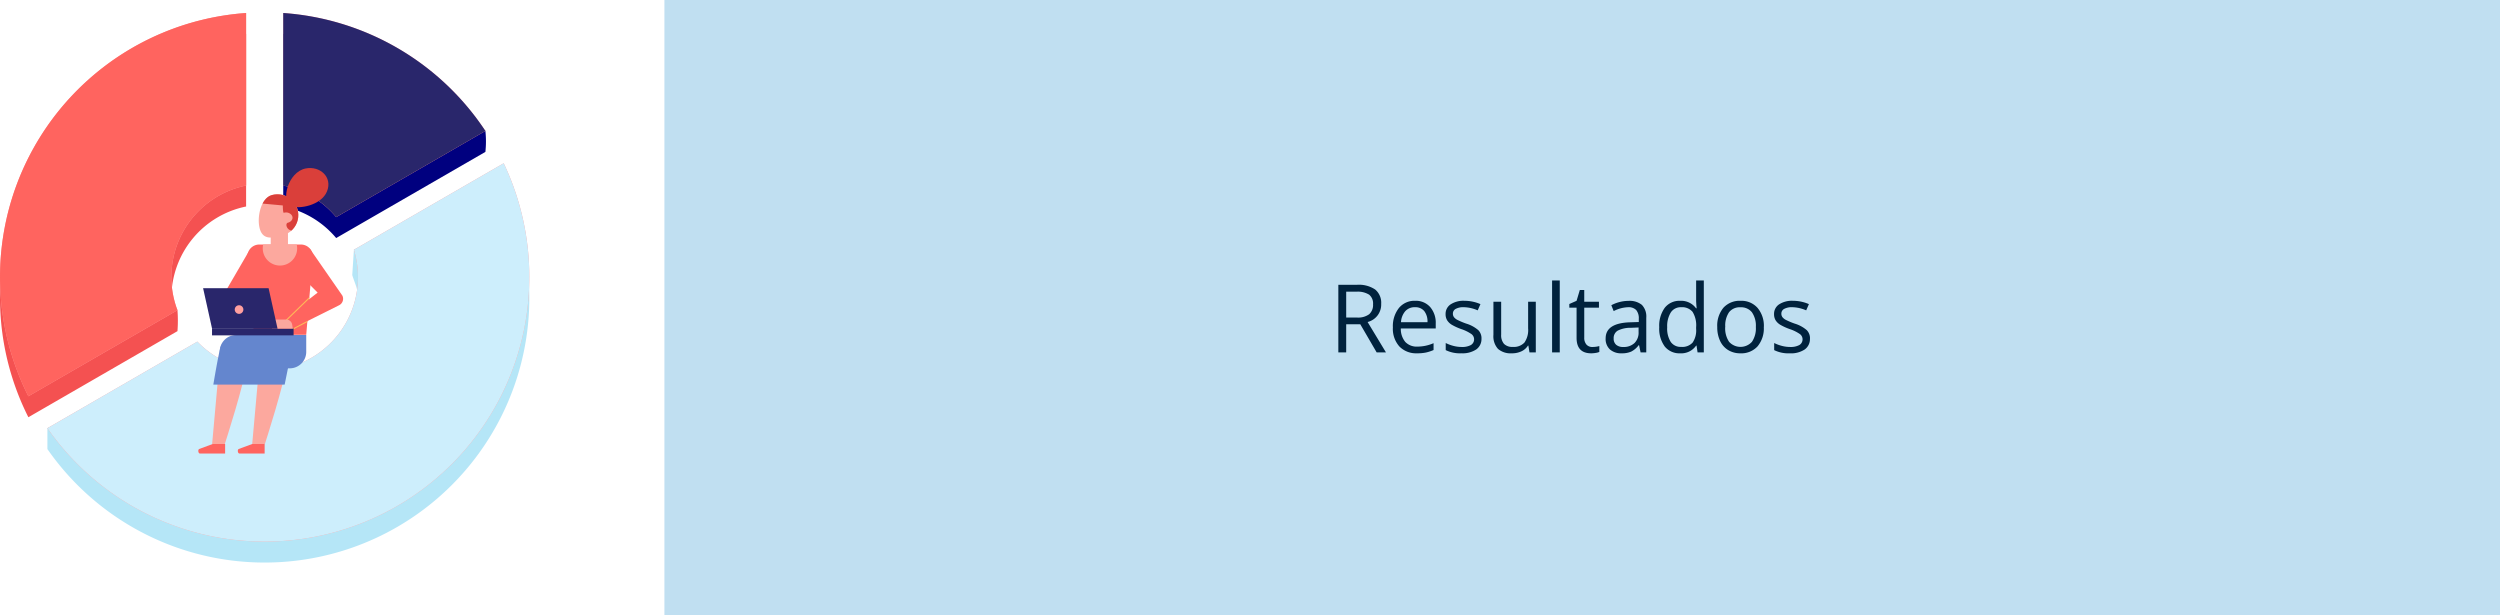 <svg xmlns="http://www.w3.org/2000/svg" xmlns:xlink="http://www.w3.org/1999/xlink" width="475.326" height="117" viewBox="0 0 475.326 117">
  <defs>
    <clipPath id="clip-path">
      <path id="Trazado_83107" data-name="Trazado 83107" d="M943.513,111.613c.619,2.1,2.374,1.776,4.471,1.156a3.961,3.961,0,0,0-2.245-7.6C943.642,105.793,942.893,109.515,943.513,111.613Z" transform="translate(-943.303 -105.01)" fill="#fca89e"/>
    </clipPath>
    <clipPath id="clip-path-2">
      <path id="Trazado_83110" data-name="Trazado 83110" d="M951.35,136.051h-9.935l-1.24-14.719a2.26,2.26,0,0,1,2.252-2.45h7.911a2.26,2.26,0,0,1,2.252,2.45Z" transform="translate(-940.167 -118.882)" fill="none"/>
    </clipPath>
  </defs>
  <g id="Grupo_40308" data-name="Grupo 40308" transform="translate(-1022.674 -2363)">
    <path id="Trazado_84148" data-name="Trazado 84148" d="M0,0H349V117H0Z" transform="translate(1149 2363)" fill="#c0dff1"/>
    <path id="Trazado_84149" data-name="Trazado 84149" d="M109.627,13.656V19h-1.494V6.15h3.524a5.546,5.546,0,0,1,3.494.905A3.282,3.282,0,0,1,116.28,9.78a3.413,3.413,0,0,1-2.584,3.445L117.186,19h-1.767l-3.111-5.344Zm0-1.283h2.048a3.536,3.536,0,0,0,2.32-.628,2.338,2.338,0,0,0,.738-1.885,2.145,2.145,0,0,0-.751-1.837,4.071,4.071,0,0,0-2.413-.562h-1.942Zm13.482,6.8a4.426,4.426,0,0,1-3.371-1.3,5.036,5.036,0,0,1-1.235-3.612,5.585,5.585,0,0,1,1.147-3.7,3.81,3.81,0,0,1,3.081-1.371,3.633,3.633,0,0,1,2.865,1.191,4.564,4.564,0,0,1,1.055,3.142v.923h-6.636a3.818,3.818,0,0,0,.857,2.575,2.964,2.964,0,0,0,2.29.879,7.759,7.759,0,0,0,3.076-.65v1.3a7.721,7.721,0,0,1-1.463.479A8.224,8.224,0,0,1,123.109,19.176Zm-.4-8.763a2.383,2.383,0,0,0-1.85.756,3.484,3.484,0,0,0-.813,2.092h5.036a3.208,3.208,0,0,0-.615-2.114A2.165,2.165,0,0,0,122.714,10.413Zm12.639,5.959a2.413,2.413,0,0,1-1,2.074,4.71,4.71,0,0,1-2.812.729,6.116,6.116,0,0,1-2.988-.606V17.216a7.227,7.227,0,0,0,1.49.554,6.221,6.221,0,0,0,1.534.2,3.478,3.478,0,0,0,1.758-.365,1.256,1.256,0,0,0,.127-2.074,7.673,7.673,0,0,0-1.9-.945,10.318,10.318,0,0,1-1.912-.875,2.611,2.611,0,0,1-.844-.848,2.212,2.212,0,0,1-.277-1.134,2.161,2.161,0,0,1,.958-1.859,4.464,4.464,0,0,1,2.628-.681,7.689,7.689,0,0,1,3.041.633l-.519,1.187a6.98,6.98,0,0,0-2.628-.6,3.023,3.023,0,0,0-1.564.325,1.006,1.006,0,0,0-.527.9,1.092,1.092,0,0,0,.2.659,1.952,1.952,0,0,0,.637.519,14.24,14.24,0,0,0,1.688.712,6.3,6.3,0,0,1,2.316,1.257A2.216,2.216,0,0,1,135.353,16.372Zm3.744-7v6.249a2.514,2.514,0,0,0,.536,1.758,2.184,2.184,0,0,0,1.679.58,2.739,2.739,0,0,0,2.21-.826,4.168,4.168,0,0,0,.7-2.7V9.367h1.459V19h-1.2l-.211-1.292h-.079a2.908,2.908,0,0,1-1.244,1.09,4.18,4.18,0,0,1-1.815.378,3.682,3.682,0,0,1-2.632-.835,3.554,3.554,0,0,1-.875-2.672v-6.3ZM150.232,19h-1.459V5.324h1.459Zm6.205-1.028a4.766,4.766,0,0,0,.747-.057,4.836,4.836,0,0,0,.571-.119v1.116a2.667,2.667,0,0,1-.7.189,5.247,5.247,0,0,1-.831.075q-2.795,0-2.795-2.944V10.5h-1.38V9.8l1.38-.606.615-2.057h.844V9.367h2.795V10.5h-2.795V16.17a1.95,1.95,0,0,0,.413,1.336A1.438,1.438,0,0,0,156.438,17.972ZM165.6,19l-.29-1.371h-.07a4.053,4.053,0,0,1-1.437,1.226,4.38,4.38,0,0,1-1.789.321,3.217,3.217,0,0,1-2.246-.738,2.693,2.693,0,0,1-.813-2.1q0-2.918,4.667-3.059l1.635-.053v-.6a2.442,2.442,0,0,0-.488-1.674,2.006,2.006,0,0,0-1.56-.541,6.357,6.357,0,0,0-2.725.738l-.448-1.116a6.856,6.856,0,0,1,1.56-.606,6.757,6.757,0,0,1,1.7-.22,3.669,3.669,0,0,1,2.553.765,3.192,3.192,0,0,1,.831,2.452V19Zm-3.3-1.028a2.961,2.961,0,0,0,2.14-.747,2.764,2.764,0,0,0,.778-2.092v-.87l-1.459.062a5.307,5.307,0,0,0-2.509.541,1.63,1.63,0,0,0-.769,1.49,1.5,1.5,0,0,0,.479,1.2A1.988,1.988,0,0,0,162.309,17.972Zm13.939-.264h-.079a3.428,3.428,0,0,1-3.023,1.468,3.577,3.577,0,0,1-2.94-1.292,5.687,5.687,0,0,1-1.05-3.674,5.783,5.783,0,0,1,1.055-3.7,3.549,3.549,0,0,1,2.936-1.318,3.5,3.5,0,0,1,3.006,1.424h.114l-.062-.694-.035-.677V5.324h1.459V19h-1.187Zm-2.918.246a2.656,2.656,0,0,0,2.167-.813,4.108,4.108,0,0,0,.672-2.624V14.21a4.834,4.834,0,0,0-.681-2.922,2.587,2.587,0,0,0-2.175-.875,2.233,2.233,0,0,0-1.964,1,4.96,4.96,0,0,0-.681,2.817,4.755,4.755,0,0,0,.677,2.786A2.292,2.292,0,0,0,173.33,17.954Zm15.706-3.779a5.314,5.314,0,0,1-1.187,3.678,4.179,4.179,0,0,1-3.278,1.323,4.342,4.342,0,0,1-2.294-.606,4,4,0,0,1-1.547-1.74,6.065,6.065,0,0,1-.545-2.654,5.306,5.306,0,0,1,1.178-3.669,4.165,4.165,0,0,1,3.27-1.314,4.075,4.075,0,0,1,3.212,1.345A5.291,5.291,0,0,1,189.036,14.175Zm-7.339,0a4.572,4.572,0,0,0,.738,2.813,2.93,2.93,0,0,0,4.346,0,4.549,4.549,0,0,0,.743-2.817,4.476,4.476,0,0,0-.743-2.791,2.609,2.609,0,0,0-2.193-.954,2.568,2.568,0,0,0-2.162.94A4.526,4.526,0,0,0,181.7,14.175Zm16.11,2.2a2.413,2.413,0,0,1-1,2.074,4.71,4.71,0,0,1-2.812.729A6.116,6.116,0,0,1,191,18.569V17.216a7.227,7.227,0,0,0,1.49.554,6.221,6.221,0,0,0,1.534.2,3.478,3.478,0,0,0,1.758-.365,1.256,1.256,0,0,0,.127-2.074,7.673,7.673,0,0,0-1.9-.945,10.318,10.318,0,0,1-1.912-.875,2.611,2.611,0,0,1-.844-.848,2.212,2.212,0,0,1-.277-1.134,2.161,2.161,0,0,1,.958-1.859,4.464,4.464,0,0,1,2.628-.681,7.689,7.689,0,0,1,3.041.633l-.519,1.187a6.98,6.98,0,0,0-2.628-.6,3.023,3.023,0,0,0-1.564.325,1.006,1.006,0,0,0-.527.9,1.092,1.092,0,0,0,.2.659,1.952,1.952,0,0,0,.637.519,14.24,14.24,0,0,0,1.688.712,6.3,6.3,0,0,1,2.316,1.257A2.216,2.216,0,0,1,197.808,16.372Z" transform="translate(1169 2411)" fill="#00223d"/>
    <g id="Grupo_39123" data-name="Grupo 39123" transform="translate(1022.674 2365.472)">
      <g id="Grupo_39058" data-name="Grupo 39058" transform="translate(0 3.982)">
        <g id="Grupo_39055" data-name="Grupo 39055">
          <path id="Trazado_83093" data-name="Trazado 83093" d="M905.564,117.218a25.962,25.962,0,0,0,0-3.982,3.588,3.588,0,0,1-1.159-2.327,17.744,17.744,0,0,1,14.21-17.387V60.713a50.336,50.336,0,0,0-41.4,72.874Z" transform="translate(-871.822 -60.713)" fill="#f45151"/>
        </g>
        <g id="Grupo_39056" data-name="Grupo 39056" transform="translate(53.851)">
          <path id="Trazado_83094" data-name="Trazado 83094" d="M950.062,93.523a17.728,17.728,0,0,1,10.066,5.995L988.5,83.138a18.855,18.855,0,0,0,0-3.982s-25.372-17.537-38.437-18.443Z" transform="translate(-950.062 -60.713)" fill="#00007f"/>
        </g>
        <g id="Grupo_39057" data-name="Grupo 39057" transform="translate(9.012 28.567)">
          <path id="Trazado_83095" data-name="Trazado 83095" d="M942.878,119.5c.5,1.641,1.086,2.54,1.086,4.344a17.735,17.735,0,0,1-30.537,12.277L884.916,148.6v3.982a50.328,50.328,0,0,0,86.756-50.367l-28.48,12.461Z" transform="translate(-884.916 -102.218)" fill="#b5e6f7"/>
        </g>
      </g>
      <g id="Grupo_39062" data-name="Grupo 39062" transform="translate(0 0)">
        <g id="Grupo_39059" data-name="Grupo 39059">
          <path id="Trazado_83096" data-name="Trazado 83096" d="M905.564,111.433a17.744,17.744,0,0,1,13.051-23.7V54.927a50.336,50.336,0,0,0-41.4,72.874Z" transform="translate(-871.822 -54.927)" fill="#ff9f9f"/>
        </g>
        <g id="Grupo_39060" data-name="Grupo 39060" transform="translate(53.851)">
          <path id="Trazado_83097" data-name="Trazado 83097" d="M950.062,87.737a17.726,17.726,0,0,1,10.066,6L988.5,77.352a50.284,50.284,0,0,0-38.437-22.425Z" transform="translate(-950.062 -54.927)" fill="#ff9f9f"/>
        </g>
        <g id="Grupo_39061" data-name="Grupo 39061" transform="translate(9.012 28.567)">
          <path id="Trazado_83098" data-name="Trazado 83098" d="M943.192,112.875a17.737,17.737,0,0,1-29.765,17.463L884.916,146.8a50.329,50.329,0,0,0,86.756-50.368Z" transform="translate(-884.916 -96.432)" fill="#ff9f9f"/>
        </g>
      </g>
      <g id="Grupo_39066" data-name="Grupo 39066" transform="translate(0 0)">
        <g id="Grupo_39063" data-name="Grupo 39063">
          <path id="Trazado_83099" data-name="Trazado 83099" d="M905.564,111.433a17.744,17.744,0,0,1,13.051-23.7V54.927a50.336,50.336,0,0,0-41.4,72.874Z" transform="translate(-871.822 -54.927)" fill="#ff645f"/>
        </g>
        <g id="Grupo_39064" data-name="Grupo 39064" transform="translate(53.851)">
          <path id="Trazado_83100" data-name="Trazado 83100" d="M950.062,87.737a17.726,17.726,0,0,1,10.066,6L988.5,77.352a50.284,50.284,0,0,0-38.437-22.425Z" transform="translate(-950.062 -54.927)" fill="#29266b"/>
        </g>
        <g id="Grupo_39065" data-name="Grupo 39065" transform="translate(9.012 28.567)">
          <path id="Trazado_83101" data-name="Trazado 83101" d="M943.192,112.875a17.737,17.737,0,0,1-29.765,17.463L884.916,146.8a50.329,50.329,0,0,0,86.756-50.368Z" transform="translate(-884.916 -96.432)" fill="#cdeefc"/>
        </g>
      </g>
      <g id="Grupo_39121" data-name="Grupo 39121" transform="translate(37.705 34.471)">
        <g id="Grupo_39068" data-name="Grupo 39068" transform="translate(4.073 26.756)">
          <g id="Grupo_39067" data-name="Grupo 39067">
            <path id="Trazado_83102" data-name="Trazado 83102" d="M935.653,143.884h13.314v3.2a3.132,3.132,0,0,1-3.132,3.132H935.653a3.132,3.132,0,0,1-3.132-3.132v-.063A3.132,3.132,0,0,1,935.653,143.884Z" transform="translate(-932.521 -143.884)" fill="#6486ce"/>
          </g>
        </g>
        <g id="Grupo_39071" data-name="Grupo 39071" transform="translate(9.336 9.548)">
          <g id="Grupo_39070" data-name="Grupo 39070">
            <g id="Grupo_39069" data-name="Grupo 39069">
              <path id="Trazado_83103" data-name="Trazado 83103" d="M951.35,136.051h-9.935l-1.24-14.719a2.26,2.26,0,0,1,2.252-2.45h7.911a2.26,2.26,0,0,1,2.252,2.45Z" transform="translate(-940.167 -118.882)" fill="#ff645f"/>
            </g>
          </g>
        </g>
        <g id="Grupo_39074" data-name="Grupo 39074" transform="translate(13.767 6.606)">
          <g id="Grupo_39073" data-name="Grupo 39073">
            <g id="Grupo_39072" data-name="Grupo 39072">
              <path id="Trazado_83104" data-name="Trazado 83104" d="M949.017,118.466h-1.543a.928.928,0,0,1-.869-.978v-1.9a.929.929,0,0,1,.869-.979h1.543a.929.929,0,0,1,.868.979v1.9A.928.928,0,0,1,949.017,118.466Z" transform="translate(-946.605 -114.607)" fill="#fca89e"/>
            </g>
          </g>
        </g>
        <g id="Grupo_39079" data-name="Grupo 39079" transform="translate(11.494)">
          <path id="Trazado_83105" data-name="Trazado 83105" d="M943.513,111.613c.619,2.1,2.374,1.776,4.471,1.156a3.961,3.961,0,0,0-2.245-7.6C943.642,105.793,942.893,109.515,943.513,111.613Z" transform="translate(-943.303 -105.01)" fill="#fca89e"/>
          <g id="Grupo_39078" data-name="Grupo 39078" clip-path="url(#clip-path)">
            <g id="Grupo_39077" data-name="Grupo 39077" transform="translate(-4.226 -1.019)">
              <g id="Grupo_39076" data-name="Grupo 39076">
                <g id="Grupo_39075" data-name="Grupo 39075">
                  <path id="Trazado_83106" data-name="Trazado 83106" d="M945.961,106.669s0,1.4.193,1.4a1.358,1.358,0,0,1,1.447.386c.531.675-.048,1.35-.675,1.495s-.193,1.784,1.3,1.495,2.026-3.81,1.254-5.161-3.232-2.845-4.1-2.749-8.22,2.32-8.22,2.32Z" transform="translate(-937.163 -103.53)" fill="#da3f3a"/>
                </g>
              </g>
            </g>
          </g>
        </g>
        <g id="Grupo_39082" data-name="Grupo 39082" transform="translate(4.855 10.898)">
          <g id="Grupo_39081" data-name="Grupo 39081">
            <g id="Grupo_39080" data-name="Grupo 39080">
              <path id="Trazado_83108" data-name="Trazado 83108" d="M938.373,120.844l-4.716,8.108,3.668,1.557,2.921-4.8Z" transform="translate(-933.657 -120.844)" fill="#ff645f"/>
            </g>
          </g>
        </g>
        <g id="Grupo_39085" data-name="Grupo 39085" transform="translate(16.553 10.295)">
          <g id="Grupo_39084" data-name="Grupo 39084">
            <g id="Grupo_39083" data-name="Grupo 39083">
              <path id="Trazado_83109" data-name="Trazado 83109" d="M955.27,119.968l6.221,8.97a1.376,1.376,0,0,1-.579,1.808l-9.005,4.5-1.254-2.122,6.136-4.761-4.847-4.847Z" transform="translate(-950.653 -119.968)" fill="#ff645f"/>
            </g>
          </g>
        </g>
        <g id="Grupo_39093" data-name="Grupo 39093" transform="translate(9.336 9.548)">
          <g id="Grupo_39092" data-name="Grupo 39092" clip-path="url(#clip-path-2)">
            <g id="Grupo_39088" data-name="Grupo 39088" transform="translate(7.04 9.445)">
              <g id="Grupo_39087" data-name="Grupo 39087">
                <g id="Grupo_39086" data-name="Grupo 39086">
                  <rect id="Rectángulo_32683" data-name="Rectángulo 32683" width="7.379" height="0.209" transform="matrix(0.717, -0.697, 0.697, 0.717, 0, 5.144)" fill="#ffba57"/>
                </g>
              </g>
            </g>
            <g id="Grupo_39091" data-name="Grupo 39091" transform="translate(7.9 13.166)">
              <g id="Grupo_39090" data-name="Grupo 39090">
                <g id="Grupo_39089" data-name="Grupo 39089">
                  <rect id="Rectángulo_32684" data-name="Rectángulo 32684" width="6.835" height="0.209" transform="translate(0 3.179) rotate(-27.715)" fill="#ffba57"/>
                </g>
              </g>
            </g>
          </g>
        </g>
        <g id="Grupo_39095" data-name="Grupo 39095" transform="translate(2.608 25.506)">
          <g id="Grupo_39094" data-name="Grupo 39094">
            <rect id="Rectángulo_32685" data-name="Rectángulo 32685" width="15.508" height="1.314" fill="#29266b"/>
          </g>
        </g>
        <g id="Grupo_39100" data-name="Grupo 39100" transform="translate(9.336 9.548)">
          <g id="Grupo_39099" data-name="Grupo 39099" clip-path="url(#clip-path-2)">
            <g id="Grupo_39098" data-name="Grupo 39098" transform="translate(2.918 -2.54)">
              <g id="Grupo_39097" data-name="Grupo 39097">
                <g id="Grupo_39096" data-name="Grupo 39096">
                  <path id="Trazado_83111" data-name="Trazado 83111" d="M944.406,118.46a3.269,3.269,0,1,0,3.269-3.269A3.268,3.268,0,0,0,944.406,118.46Z" transform="translate(-944.406 -115.191)" fill="#fca89e"/>
                </g>
              </g>
            </g>
          </g>
        </g>
        <g id="Grupo_39103" data-name="Grupo 39103" transform="translate(13.728 23.808)">
          <g id="Grupo_39102" data-name="Grupo 39102">
            <g id="Grupo_39101" data-name="Grupo 39101">
              <path id="Trazado_83113" data-name="Trazado 83113" d="M950.792,141.337h-3.954l-.29-1.737h2.986a1.144,1.144,0,0,1,1.128.956Z" transform="translate(-946.548 -139.6)" fill="#fca89e"/>
            </g>
          </g>
        </g>
        <g id="Grupo_39105" data-name="Grupo 39105" transform="translate(0.91 17.851)">
          <g id="Grupo_39104" data-name="Grupo 39104">
            <path id="Trazado_83114" data-name="Trazado 83114" d="M942.086,138.656H929.634l-1.708-7.71h12.452Z" transform="translate(-927.925 -130.945)" fill="#29266b"/>
          </g>
        </g>
        <g id="Grupo_39108" data-name="Grupo 39108" transform="translate(6.927 21.093)">
          <g id="Grupo_39107" data-name="Grupo 39107">
            <g id="Grupo_39106" data-name="Grupo 39106">
              <path id="Trazado_83115" data-name="Trazado 83115" d="M938.307,136.476a.82.82,0,1,1-.82-.82A.82.82,0,0,1,938.307,136.476Z" transform="translate(-936.667 -135.656)" fill="#ff9f9f"/>
            </g>
          </g>
        </g>
        <g id="Grupo_39111" data-name="Grupo 39111" transform="translate(2.627 28.504)">
          <g id="Grupo_39110" data-name="Grupo 39110">
            <g id="Grupo_39109" data-name="Grupo 39109">
              <path id="Trazado_83116" data-name="Trazado 83116" d="M932.059,147.144l-1.64,18.25h2.411s3.859-11.884,4.245-15.742-2.412-3.183-2.412-3.183Z" transform="translate(-930.419 -146.423)" fill="#fca89e"/>
            </g>
          </g>
        </g>
        <g id="Grupo_39114" data-name="Grupo 39114" transform="translate(10.247 28.504)">
          <g id="Grupo_39113" data-name="Grupo 39113">
            <g id="Grupo_39112" data-name="Grupo 39112">
              <path id="Trazado_83117" data-name="Trazado 83117" d="M943.13,147.144l-1.64,18.25H943.9s3.858-11.884,4.244-15.742-2.412-3.183-2.412-3.183Z" transform="translate(-941.49 -146.423)" fill="#fca89e"/>
            </g>
          </g>
        </g>
        <g id="Grupo_39116" data-name="Grupo 39116" transform="translate(7.51 47.475)">
          <g id="Grupo_39115" data-name="Grupo 39115">
            <path id="Trazado_83118" data-name="Trazado 83118" d="M940.251,173.986h2.364V175.8h-4.793c-.317,0-.425-.711-.148-.864Z" transform="translate(-937.514 -173.986)" fill="#ff645f"/>
          </g>
        </g>
        <g id="Grupo_39118" data-name="Grupo 39118" transform="translate(0 47.475)">
          <g id="Grupo_39117" data-name="Grupo 39117">
            <path id="Trazado_83119" data-name="Trazado 83119" d="M929.339,173.986H931.7V175.8h-4.793c-.316,0-.425-.711-.148-.864Z" transform="translate(-926.603 -173.986)" fill="#ff645f"/>
          </g>
        </g>
        <g id="Grupo_39120" data-name="Grupo 39120" transform="translate(2.856 27.273)">
          <g id="Grupo_39119" data-name="Grupo 39119">
            <path id="Trazado_83120" data-name="Trazado 83120" d="M946.4,144.635l-12.378.07a2.977,2.977,0,0,0-1.878,1.669c-.417,1.252-1.391,7.163-1.391,7.163h13.561l.9-4.451Z" transform="translate(-930.752 -144.635)" fill="#6486ce"/>
          </g>
        </g>
      </g>
      <g id="Grupo_39122" data-name="Grupo 39122" transform="translate(54.415 29.477)">
        <path id="Trazado_83121" data-name="Trazado 83121" d="M951.856,104.988c-2.109-.984-.611-6.484,2.715-7.15,2.715-.543,5.159,1.629,4.073,4.344S953.214,105.622,951.856,104.988Z" transform="translate(-950.882 -97.754)" fill="#da3f3a"/>
      </g>
    </g>
  </g>
</svg>
